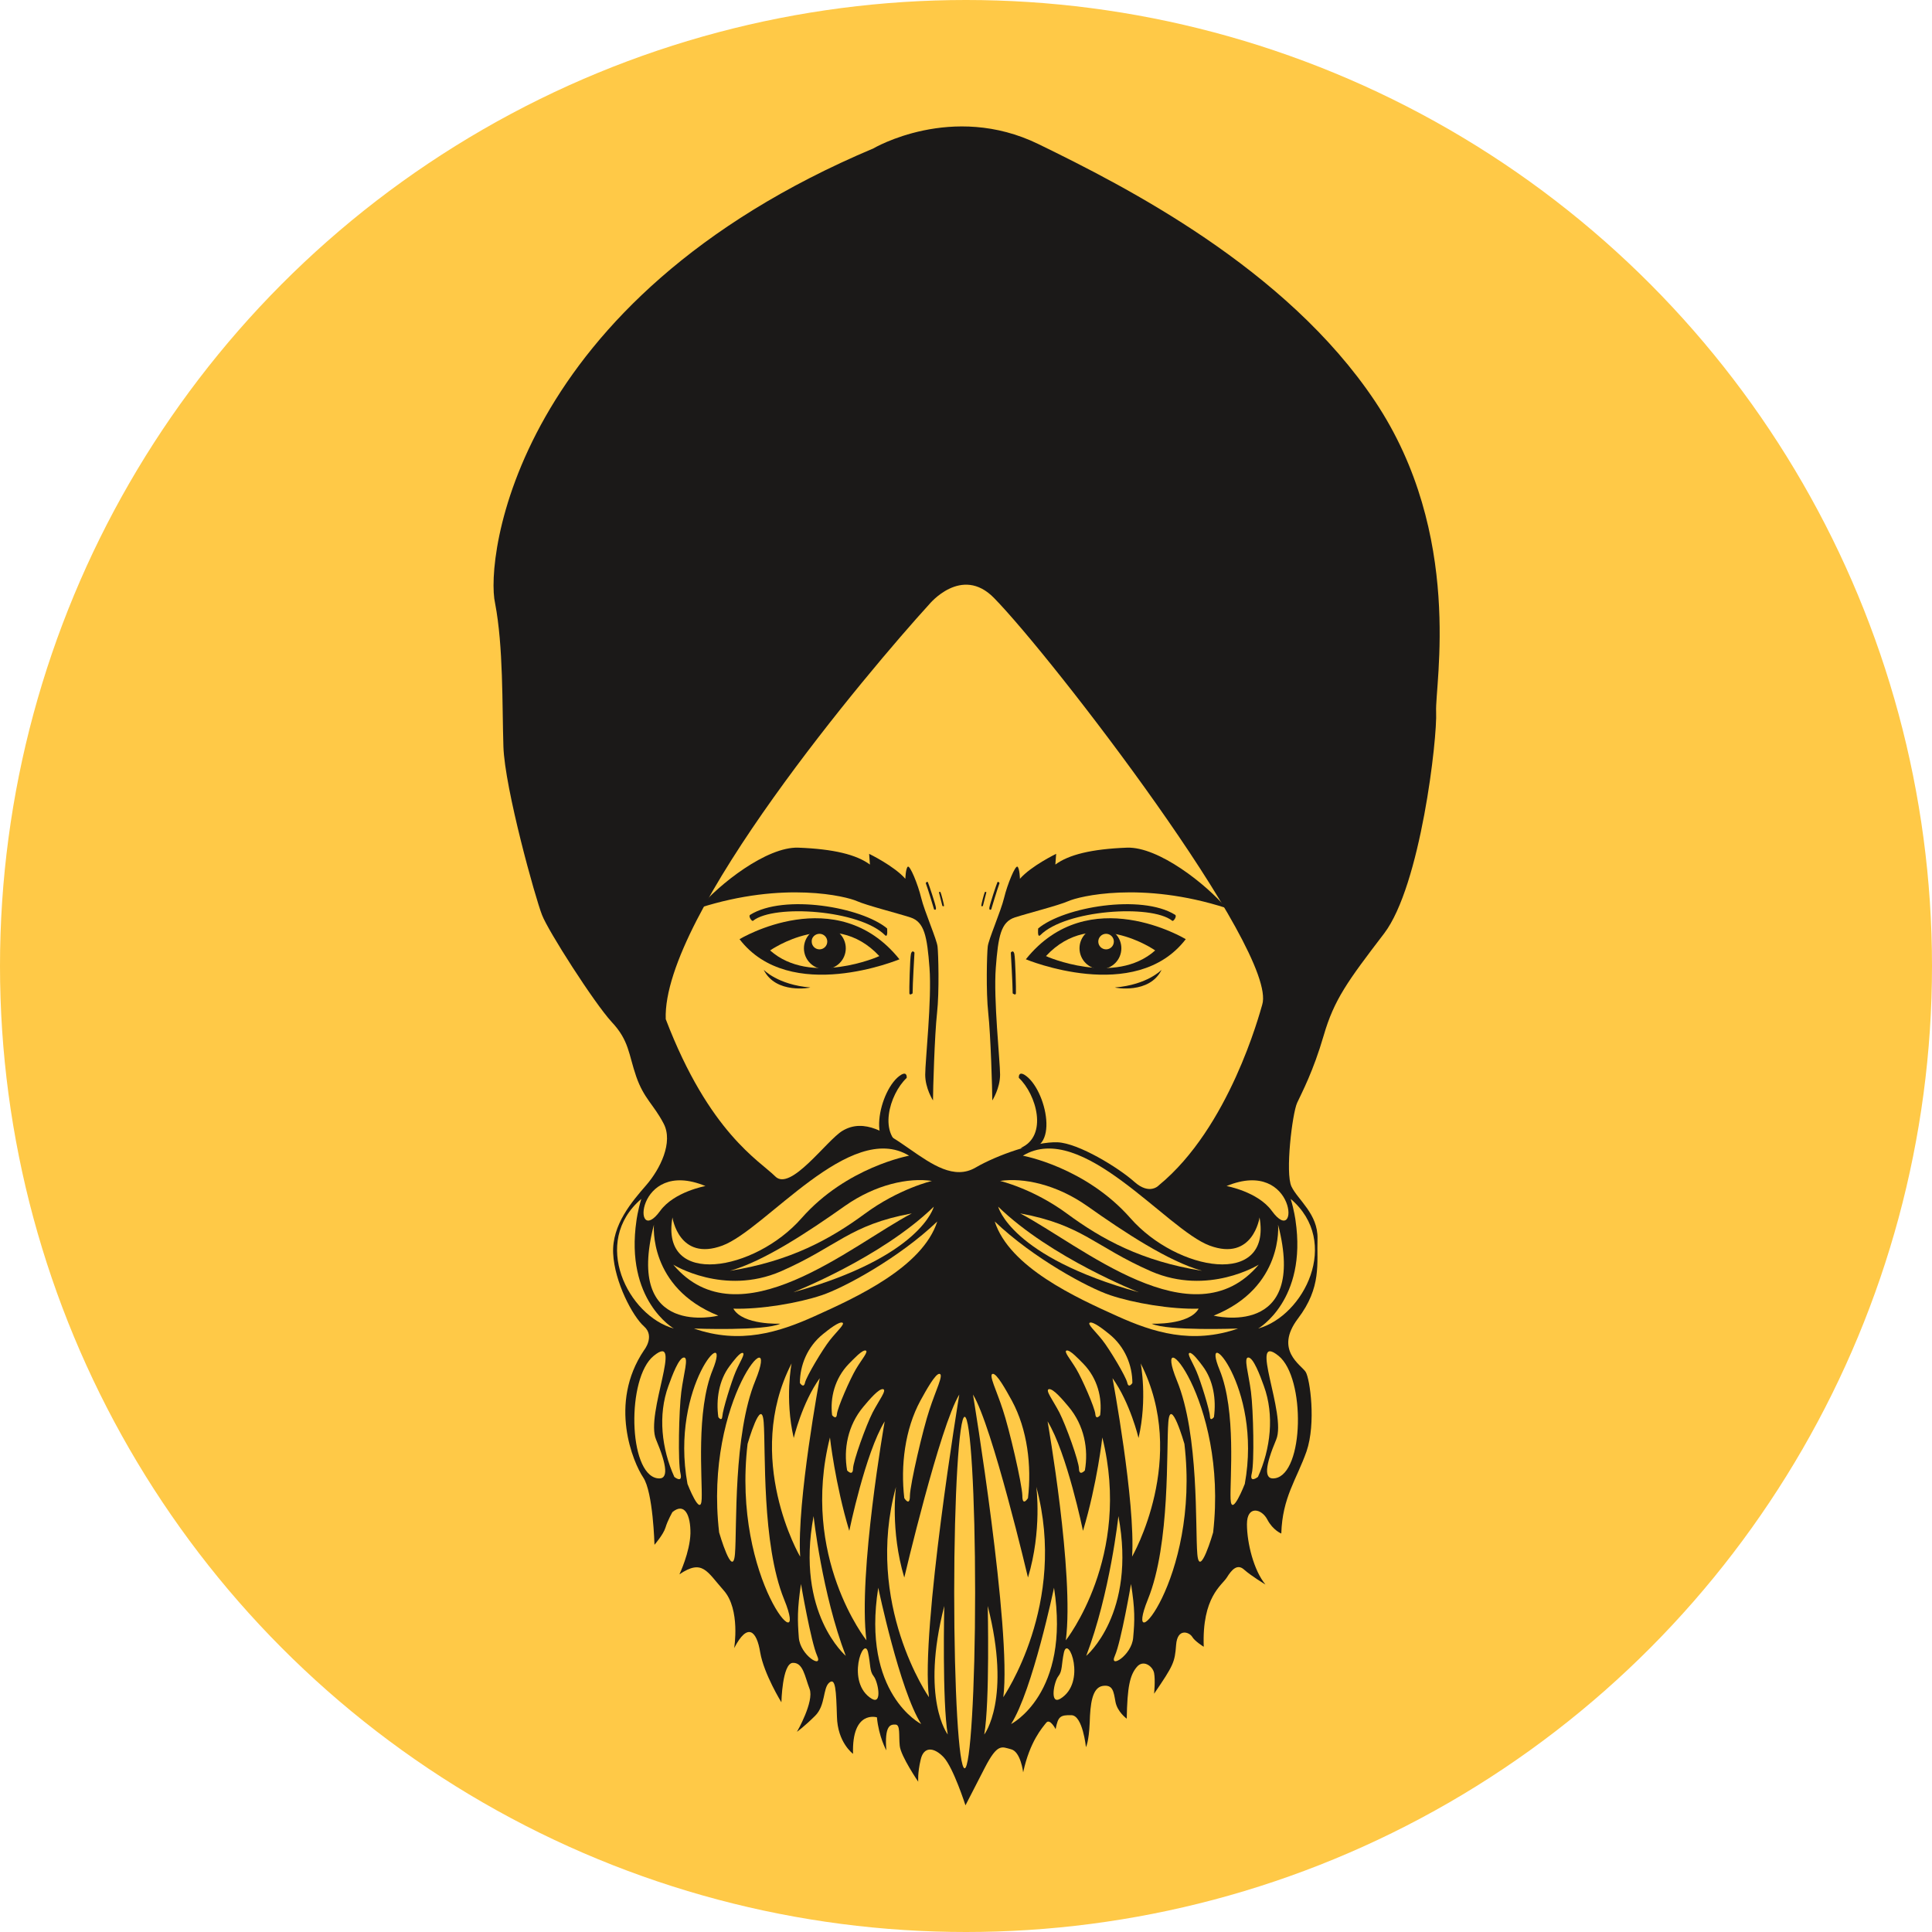 <?xml version="1.0" encoding="utf-8"?>
<!-- Generator: Adobe Illustrator 24.0.0, SVG Export Plug-In . SVG Version: 6.00 Build 0)  -->
<svg version="1.1"
	 id="svg191" xmlns:inkscape="http://www.inkscape.org/namespaces/inkscape" xmlns:sodipodi="http://sodipodi.sourceforge.net/DTD/sodipodi-0.dtd" xmlns:svg="http://www.w3.org/2000/svg"
	 xmlns="http://www.w3.org/2000/svg" xmlns:xlink="http://www.w3.org/1999/xlink" x="0px" y="0px" viewBox="0 0 720 720"
	 style="enable-background:new 0 0 720 720;" xml:space="preserve">
<style type="text/css">
	.st0{fill-rule:evenodd;clip-rule:evenodd;fill:#FFC947;}
	.st1{fill-rule:evenodd;clip-rule:evenodd;fill:#1B1918;}
</style>
<circle class="st0" cx="360" cy="360" r="360"/>
<sodipodi:namedview  bordercolor="#000000" borderopacity="0.25" id="namedview193" inkscape:deskcolor="#d1d1d1" inkscape:document-units="pt" inkscape:pagecheckerboard="0" inkscape:pageopacity="0.0" inkscape:showpageshadow="2" pagecolor="#ffffff">
	</sodipodi:namedview>
<g id="Layer1001">
	<path id="path25" class="st1" d="M325.5,55.3c0,0,29.3-17.3,61.5-1.6s92.2,46.1,125.4,95.8s22.3,105.8,22.8,115.7
		c0.5,9.9-5.8,64.9-19.4,82.7c-13.6,17.8-18.6,24.6-22.5,38s-8.1,21.2-9.9,25.1s-4.5,26.2-2.1,31.2s9.9,10.2,9.7,19.4
		c-0.3,9.2,1.6,18.1-7.3,29.8c-8.9,11.8,1.3,17.3,2.9,19.9s3.9,19.1,0.3,29.6c-3.7,10.5-9,17.1-9.4,30.6c0,0-3.1-1.2-5.2-5.2
		c-2.1-4.1-7.6-5.4-7.6,1.7c0,7.1,2.6,17.4,6.9,22.5c0,0-5.2-3.1-7.9-5.5c-2.6-2.4-4.7,0-6.5,2.9s-9.3,7.2-8.6,25.8
		c0,0-3.3-2-4.3-3.7s-5.5-3.5-6,3s-0.9,7.5-8.2,18.2c0,0,0.5-5.1,0-7.7c-0.5-2.6-4.1-5.2-6.5-2.2c-2.5,3-3.5,7.3-3.7,19.2
		c0,0-3.5-2.5-4.2-6.3s-0.9-6.5-4.8-5.9c-3.9,0.7-4.6,6.7-4.8,13.7c-0.3,7.1-1.4,9.1-1.4,9.1s-1.2-11.8-5.4-11.9
		c-4.2-0.1-5,0.5-5.9,5.2c0,0-2.1-4.1-3.5-2.4c-1.4,1.8-6.1,6.9-8.6,18.5c0,0-0.9-7.7-4.5-8.6c-3.5-0.9-5-2.4-9.8,6.9
		c-4.8,9.3-7.2,14-7.2,14s-4.5-14-8.1-17.9c-3.7-3.9-7.5-4.1-8.6,0.9c-1.2,5-0.9,8.2-0.9,8.2s-6.5-9.5-6.9-13.4s0.3-7.9-1.6-7.9
		c-1.9-0.1-4.1,0.3-3.4,9.6c0,0-2.8-5-3.5-12.3c0,0-9.4-2.9-8.9,13.6c0,0-5.8-4.2-6-13.9c-0.3-9.7-0.5-14.7-2.9-12.6
		c-2.4,2.1-1.3,8.4-5.2,12.3c-3.9,3.9-6.8,6-6.8,6s6.5-11.3,4.7-16s-2.4-9.9-6.3-9.7c-3.9,0.3-4.2,14.7-4.2,14.7s-6.5-10.5-7.9-18.6
		c-1.3-8.1-4.7-11.3-9.7-1.6c0,0,2.4-14.4-3.9-21.5s-7.9-11.8-16.5-6c0,0,3.9-8.2,4.1-15.2c0.1-6.9-2.2-11.7-6.7-8
		c0,0-1.8,3.1-2.6,5.8c-0.8,2.6-4.1,6.4-4.1,6.4s-0.5-19.6-4.2-25.1s-13.1-27.5,0.3-47.4c0,0,4.2-5.2,0-8.9
		c-4.2-3.7-11-16.5-11.5-27.2s7.1-19.4,12.3-25.4s10.2-16,6.5-23c-3.7-7.1-7.3-9.2-10.2-17.5c-2.9-8.4-2.6-13.4-9.2-20.4
		c-6.5-7.1-23.6-33.8-25.9-39.8c-2.4-6-13.9-47.1-14.4-62.8c-0.5-15.7,0-37.2-3.1-53.4C180.8,208.7,191.3,111.9,325.5,55.3
		L325.5,55.3z"/>
	<path id="path27" class="st0" d="M346.3,225.2c0,0,12-14.7,24.1-2.4c21.7,22.1,106.1,131.8,100,151.6c-1,3.4-12.3,45.8-38.5,67.3
		c0,0-3.4,3.9-9.2-1.3c-5.8-5.2-20.8-14.4-28.6-14.7c-8.2-0.3-22.6,4.8-30.5,9.4c-16,9.4-33.3-23.4-49.6-13.7
		c-5.9,3.5-19.4,22.8-25.1,17c-5.8-5.8-24.6-16.2-40.8-58.6C246.7,341.2,323.8,249.9,346.3,225.2L346.3,225.2z"/>
	<path id="path29" class="st0" d="M295,508.1c0,0-2.6,13.1,0.8,27.8c0,0,3.1-13.1,9.7-22.3c0,0-8.6,46.1-7.3,66.5
		C298.1,580.1,276.9,543.4,295,508.1z"/>
	<path id="path31" class="st0" d="M309.3,535.7c0,0,1.9,17.2,7.2,34.8c0,0,6-29.1,13.2-40.8c0,0-10,56.8-6.8,81.6
		C322.9,611.3,298.1,580.1,309.3,535.7z"/>
	<path id="path33" class="st0" d="M333.9,554.1c0,0-2.2,16.2,3.1,33.8c0,0,13.3-56.5,20.5-68.2c0,0-14.5,88-11.3,112.8
		C346.2,632.5,322,597.8,333.9,554.1L333.9,554.1z"/>
	<path id="path35" class="st0" d="M351.9,598.5c0,0-0.8,35.9,1.3,47.9C353.2,646.4,343,633.3,351.9,598.5z"/>
	<path id="path37" class="st0" d="M327.3,591.7c0,0,8,38.3,16,50.8C343.3,642.5,321,631.3,327.3,591.7z"/>
	<path id="path39" class="st0" d="M303.2,565c0,0,3.1,28.8,12,52.1C315.3,617.1,296.4,601.4,303.2,565z"/>
	<path id="path41" class="st0" d="M298.5,590.3c0,0,3.7,21.5,6,26.7c2.4,5.2-6.3-0.1-6.8-6.7C297.2,603.8,297.1,599.8,298.5,590.3z"
		/>
	<path id="path43" class="st0" d="M278.6,538.1c0,0,5.2-18.1,6-8.1s-0.8,45.3,7.6,66C302.4,620.9,272.6,589.1,278.6,538.1z"/>
	<path id="path45" class="st0" d="M268,571.1c0,0,5.1,17.7,5.9,8s-0.7-44.4,7.6-64.6C291.5,490,262.2,521,268,571.1z"/>
	<path id="path47" class="st0" d="M323.5,615.8c1,4.6,0.5,6.9,2.1,8.9s3.3,10.7-0.7,8.4C315,627.1,322,609,323.5,615.8z"/>
	<path id="path49" class="st0" d="M256.2,553c0,0,5,12.9,5.3,5.6c0.3-7.2-2.2-32.8,4.1-48.1C273.1,492,249.5,516.2,256.2,553z"/>
	<path id="path51" class="st0" d="M244.5,536.5c4,9.5,4.9,15.2,0.4,14.4c-10.8-1.8-11.4-37.4-1.3-45.6
		C255,496,240.4,527,244.5,536.5z"/>
	<path id="path53" class="st0" d="M251.3,550.4c-4.7-10.4-6.2-23-2.2-33.9c1.4-3.9,3.9-10.6,5.8-10.6c1.8,0-0.1,5.9-1,12.8
		s-1.3,26.4-0.3,30.4C254.5,553,251.3,550.4,251.3,550.4L251.3,550.4z"/>
	<path id="path55" class="st0" d="M267.7,528.1c-0.9-6.5,0.2-13.7,4.2-19c1.4-1.9,3.9-5.2,4.9-4.9c1,0.3-1,3.2-2.6,6.9
		c-1.6,3.7-4.9,14.4-5,16.7C269,530,267.7,528.1,267.7,528.1L267.7,528.1z"/>
	<path id="path57" class="st0" d="M298.1,515.4c0-6.5,2.7-13.5,8.7-18.3c2.1-1.7,5.8-4.6,7.1-4.2c1.2,0.4-1.9,3.1-4.6,6.5
		s-8.8,13.6-9.3,15.9C299.5,517.6,298.1,515.4,298.1,515.4L298.1,515.4z"/>
	<path id="path59" class="st0" d="M310.1,527.4c-0.8-6.5,1-13.7,6.2-19.1c1.9-1.9,5-5.3,6.3-5c1.2,0.3-1.4,3.2-3.6,6.9
		c-2.2,3.7-6.9,14.4-7.1,16.8C311.7,529.4,310.1,527.4,310.1,527.4L310.1,527.4z"/>
	<path id="path61" class="st0" d="M315.7,548c-1.4-7.9,0.2-16.8,6.1-23.8c2.1-2.5,5.7-6.8,7.3-6.5c1.5,0.3-1.5,4.1-3.9,8.7
		c-2.4,4.7-7.3,18.2-7.3,21C317.8,550.3,315.7,548,315.7,548L315.7,548z"/>
	<path id="path63" class="st0" d="M337,558.3c-1.4-12,0.2-25.6,6-36.3c2.1-3.8,5.7-10.4,7.2-10c1.5,0.4-1.5,6.2-3.8,13.3
		c-2.4,7.1-7.2,27.7-7.3,32.1C339.1,561.7,337,558.3,337,558.3L337,558.3z"/>
	<path id="path65" class="st0" d="M359.5,528c2.2,0,3.9,29.3,3.9,65.5s-1.8,65.5-3.9,65.5c-2.2,0-3.9-29.3-3.9-65.5
		S357.4,528,359.5,528L359.5,528z"/>
	<path id="path67" class="st0" d="M425.1,508.1c0,0,2.6,13.1-0.8,27.8c0,0-3.1-13.1-9.7-22.3c0,0,8.6,46.1,7.3,66.5
		C421.9,580.1,443.1,543.4,425.1,508.1z"/>
	<path id="path69" class="st0" d="M410.8,535.7c0,0-1.9,17.2-7.2,34.8c0,0-6-29.1-13.2-40.8c0,0,10,56.8,6.8,81.6
		C397.2,611.3,421.9,580.1,410.8,535.7z"/>
	<path id="path71" class="st0" d="M386.2,554.1c0,0,2.2,16.2-3.1,33.8c0,0-13.3-56.5-20.5-68.2c0,0,14.5,88,11.3,112.8
		C373.8,632.5,398,597.8,386.2,554.1L386.2,554.1z"/>
	<path id="path73" class="st0" d="M368.1,598.5c0,0,0.8,35.9-1.3,47.9C366.8,646.4,377,633.3,368.1,598.5z"/>
	<path id="path75" class="st0" d="M392.8,591.7c0,0-8,38.3-16,50.8C376.8,642.5,399,631.3,392.8,591.7z"/>
	<path id="path77" class="st0" d="M416.8,565c0,0-3.1,28.8-12,52.1C404.8,617.1,423.6,601.4,416.8,565z"/>
	<path id="path79" class="st0" d="M421.5,590.3c0,0-3.7,21.5-6,26.7c-2.4,5.2,6.3-0.1,6.8-6.7C422.9,603.8,423,599.8,421.5,590.3z"
		/>
	<path id="path81" class="st0" d="M441.4,538.1c0,0-5.2-18.1-6-8.1c-0.8,9.9,0.8,45.3-7.6,66C417.7,620.9,447.4,589.1,441.4,538.1z"
		/>
	<path id="path83" class="st0" d="M452.1,571.1c0,0-5.1,17.7-5.9,8s0.7-44.4-7.6-64.6C428.6,490,457.8,521,452.1,571.1z"/>
	<path id="path85" class="st0" d="M396.5,615.8c-1,4.6-0.5,6.9-2.1,8.9s-3.3,10.7,0.7,8.4C405.1,627.1,398.1,609,396.5,615.8z"/>
	<path id="path87" class="st0" d="M463.9,553c0,0-5,12.9-5.3,5.6c-0.3-7.2,2.2-32.8-4.1-48.1C446.9,492,470.6,516.2,463.9,553z"/>
	<path id="path89" class="st0" d="M475.6,536.5c-4,9.5-4.9,15.2-0.4,14.4c10.8-1.8,11.4-37.4,1.3-45.6
		C465,496,479.6,527,475.6,536.5L475.6,536.5z"/>
	<path id="path91" class="st0" d="M468.8,550.4c4.7-10.4,6.2-23,2.2-33.9c-1.4-3.9-3.9-10.6-5.8-10.6c-1.8,0,0.1,5.9,1,12.8
		s1.3,26.4,0.3,30.4C465.5,553,468.8,550.4,468.8,550.4L468.8,550.4z"/>
	<path id="path93" class="st0" d="M452.4,528.1c0.9-6.5-0.2-13.7-4.2-19c-1.4-1.9-3.9-5.2-4.9-4.9c-1,0.3,1,3.2,2.6,6.9
		c1.6,3.7,4.9,14.4,5,16.7C451,530,452.4,528.1,452.4,528.1L452.4,528.1z"/>
	<path id="path95" class="st0" d="M422,515.4c0-6.5-2.7-13.5-8.7-18.3c-2.1-1.7-5.8-4.6-7.1-4.2c-1.2,0.4,1.9,3.1,4.6,6.5
		s8.8,13.6,9.3,15.9C420.6,517.6,422,515.4,422,515.4L422,515.4z"/>
	<path id="path97" class="st0" d="M410,527.4c0.8-6.5-1-13.7-6.2-19.1c-1.9-1.9-5-5.3-6.3-5c-1.2,0.3,1.4,3.2,3.6,6.9
		c2.2,3.7,6.9,14.4,7.1,16.8C408.4,529.4,410,527.4,410,527.4L410,527.4z"/>
	<path id="path99" class="st0" d="M404.3,548c1.4-7.9-0.2-16.8-6.1-23.8c-2.1-2.5-5.7-6.8-7.3-6.5c-1.5,0.3,1.5,4.1,3.9,8.7
		c2.4,4.7,7.3,18.2,7.3,21C402.2,550.3,404.3,548,404.3,548L404.3,548z"/>
	<path id="path101" class="st0" d="M383.1,558.3c1.4-12-0.2-25.6-6-36.3c-2.1-3.8-5.7-10.4-7.2-10c-1.5,0.4,1.5,6.2,3.8,13.3
		c2.4,7.1,7.2,27.7,7.3,32.1C381,561.7,383.1,558.3,383.1,558.3L383.1,558.3z"/>
	<g id="Layer1002">
		<g id="Layer1003">
			<path id="path103" class="st0" d="M250.6,453.7c0,0,2.4,16.5,18.6,10.5s47.6-46.9,69.6-33.5c0,0-23.3,4.2-40.1,23.3
				C281.3,473.8,246,480,250.6,453.7z"/>
			<path id="path105" class="st0" d="M262.9,442c0,0-11.7,2.1-16.9,9.3C235.5,465.7,236.7,431.2,262.9,442z"/>
			<path id="path107" class="st0" d="M272,473.6c12.5-3.5,28.9-14.3,42.9-24.2c11.4-8,23.7-10.6,32.4-9.3c0,0-12.4,2.9-25.1,12.3
				C309.4,461.8,294.6,470,272,473.6L272,473.6z"/>
			<path id="path109" class="st0" d="M250.9,471.3c0,0,18.8,11.7,40.1,2.5c21.2-9.3,25.5-17.3,48.8-21.6
				C317.3,464,275.4,500.4,250.9,471.3z"/>
			<path id="path111" class="st0" d="M273.3,487.7c10.3,0.3,24.3-2.1,32.9-5c8.2-2.7,28.9-13.9,43.1-27.5
				c-5.5,17.1-30.4,28.4-45.7,35.3c-13.3,6-27.8,10.6-45,4.6c0,0,26.4,1,32.2-1.8C290.7,493.3,276.8,493.9,273.3,487.7L273.3,487.7z
				"/>
			<path id="path113" class="st0" d="M243.7,456.4c0,0-2.2,23.4,24,33.9C267.7,490.3,232.6,499.1,243.7,456.4z"/>
			<path id="path115" class="st0" d="M251.1,495.1c0,0-18.3-10.5-13.9-40.3c0,0,0.5-3.8,1.8-8C220.1,462.9,234.1,490.4,251.1,495.1
				L251.1,495.1z"/>
			<path id="path117" class="st0" d="M295.6,481.6c0,0,32.7-12.8,52.4-31.9C348,449.7,343.5,468.3,295.6,481.6z"/>
		</g>
		<g id="Layer1004">
			<path id="path120" class="st0" d="M469.4,453.7c0,0-2.4,16.5-18.6,10.5s-47.6-46.9-69.6-33.5c0,0,23.3,4.2,40.1,23.3
				C438.7,473.8,474,480,469.4,453.7z"/>
			<path id="path122" class="st0" d="M457.1,442c0,0,11.7,2.1,16.9,9.3C484.5,465.7,483.3,431.2,457.1,442z"/>
			<path id="path124" class="st0" d="M448,473.6c-12.5-3.5-28.9-14.3-42.9-24.2c-11.4-8-23.7-10.6-32.4-9.3c0,0,12.4,2.9,25.1,12.3
				C410.6,461.8,425.4,470,448,473.6L448,473.6z"/>
			<path id="path126" class="st0" d="M469.1,471.3c0,0-18.8,11.7-40.1,2.5c-21.2-9.3-25.5-17.3-48.8-21.6
				C402.7,464,444.6,500.4,469.1,471.3z"/>
			<path id="path128" class="st0" d="M446.7,487.7c-10.3,0.3-24.3-2.1-32.9-5c-8.2-2.7-28.9-13.9-43.1-27.5
				c5.5,17.1,30.4,28.4,45.7,35.3c13.3,6,27.8,10.6,45,4.6c0,0-26.4,1-32.2-1.8C429.3,493.3,443.2,493.9,446.7,487.7L446.7,487.7z"
				/>
			<path id="path130" class="st0" d="M476.3,456.4c0,0,2.2,23.4-24,33.9C452.3,490.3,487.4,499.1,476.3,456.4z"/>
			<path id="path132" class="st0" d="M468.9,495.1c0,0,18.3-10.5,13.9-40.3c0,0-0.5-3.8-1.8-8C499.9,462.9,485.9,490.4,468.9,495.1
				L468.9,495.1z"/>
			<path id="path134" class="st0" d="M424.4,481.6c0,0-32.7-12.8-52.4-31.9C372,449.7,376.5,468.3,424.4,481.6z"/>
		</g>
	</g>
	<g id="Layer1005">
		<path id="path138" class="st1" d="M260.5,338.4c7.4-8.8,25.2-22.9,37-22.5c13.2,0.5,21.7,2.6,26.7,6.3l-0.3-4
			c0,0,9.3,4.5,13.5,9.3c0,0,0.1-3.8,0.9-4.5s3.8,6.6,5,11.6s5.9,15.7,6.1,18.2c0.3,2.5,0.7,16.7-0.2,24.8
			c-0.9,8.2-1.5,28.6-1.5,32.5c0,0-2.9-4.5-2.9-9.6s2.5-28,1.6-39.8s-1.9-17.1-7.1-18.8c-5.3-1.7-16.1-4.4-20-6.1
			C315.5,334.1,292.3,328.2,260.5,338.4L260.5,338.4z"/>
		<path id="path140" class="st1" d="M275.6,350c0,0,36.1-21.8,59.6,7.5C335.2,357.5,294.4,374.5,275.6,350z"/>
		<path id="path142" class="st0" d="M287,354.2c0,0,23.4-16.5,40.7,2.1C327.7,356.4,302.1,367.6,287,354.2z"/>
		<path id="path144" class="st1" d="M307.4,345.6c4.3,0,7.8,3.5,7.8,7.8l0,0c0,4.3-3.5,7.8-7.8,7.8s-7.8-3.5-7.8-7.8
			S303.1,345.6,307.4,345.6z"/>
		<path id="path146" class="st0" d="M305.4,348c1.6,0,2.9,1.3,2.9,2.9l0,0c0,1.6-1.3,2.9-2.9,2.9s-2.9-1.3-2.9-2.9
			C302.4,349.3,303.8,348,305.4,348z"/>
		<path id="path148" class="st1" d="M279.6,340.9c12.6-7.8,41.4-2.9,51,5.1c0,0,0.4,3.7-0.8,2.5c-9.4-9.4-41.2-11.6-49.1-5.4
			C280.3,343.7,278.7,341.4,279.6,340.9z"/>
		<path id="path150" class="st1" d="M284.6,361.4c0,0,5.2,5.6,17.4,6.6C302.1,368.1,289.1,370.6,284.6,361.4z"/>
		<path id="path152" class="st1" d="M340.8,355c0,0-0.7,11.9-0.7,15.2c0,0-1.1,0.9-1.2,0s0.2-13.2,0.6-14.8
			C340,353.8,340.8,355,340.8,355z"/>
		<path id="path154" class="st1" d="M348.1,338.9c0,0-2.3-7.7-3.1-9.8c0,0,0.5-0.8,0.8-0.3c0.3,0.6,2.9,8.4,3,9.5
			C348.9,339.5,348.1,338.9,348.1,338.9L348.1,338.9z"/>
		<path id="path156" class="st1" d="M351.2,337.6c0,0-1-4-1.3-5.1c0,0,0.4-0.3,0.6,0s1.3,4.5,1.3,5
			C351.8,338,351.2,337.6,351.2,337.6z"/>
		<path id="path158" class="st1" d="M457,338.4c-7.4-8.8-25.2-22.9-37-22.5c-13.2,0.5-21.7,2.6-26.7,6.3l0.3-4c0,0-9.3,4.5-13.5,9.3
			c0,0-0.1-3.8-0.9-4.5s-3.8,6.6-5,11.6s-5.9,15.7-6.1,18.2c-0.3,2.5-0.7,16.7,0.2,24.8c0.9,8.2,1.5,28.6,1.5,32.5
			c0,0,2.9-4.5,2.9-9.6s-2.5-28-1.6-39.8s1.9-17.1,7.1-18.8c5.3-1.7,16.1-4.4,20-6.1C402,334.1,425.3,328.2,457,338.4L457,338.4z"/>
		<path id="path160" class="st1" d="M441.9,350c0,0-36.1-21.8-59.6,7.5C382.3,357.5,423.1,374.5,441.9,350z"/>
		<path id="path162" class="st0" d="M430.5,354.2c0,0-23.4-16.5-40.7,2.1C389.8,356.4,415.5,367.6,430.5,354.2L430.5,354.2z"/>
		<path id="path164" class="st1" d="M410.1,345.6c-4.3,0-7.8,3.5-7.8,7.8l0,0c0,4.3,3.5,7.8,7.8,7.8s7.8-3.5,7.8-7.8
			S414.4,345.6,410.1,345.6z"/>
		<path id="path166" class="st0" d="M412.2,348c-1.6,0-2.9,1.3-2.9,2.9l0,0c0,1.6,1.3,2.9,2.9,2.9s2.9-1.3,2.9-2.9
			S413.8,348,412.2,348z"/>
		<path id="path168" class="st1" d="M437.9,340.9c-12.6-7.8-41.4-2.9-51,5.1c0,0-0.4,3.7,0.8,2.5c9.4-9.4,41.2-11.6,49.1-5.4
			C437.2,343.7,438.8,341.4,437.9,340.9L437.9,340.9z"/>
		<path id="path170" class="st1" d="M432.9,361.4c0,0-5.2,5.6-17.4,6.6C415.4,368.1,428.4,370.6,432.9,361.4z"/>
		<path id="path172" class="st1" d="M376.7,355c0,0,0.7,11.9,0.7,15.2c0,0,1.1,0.9,1.2,0s-0.2-13.2-0.6-14.8
			C377.6,353.8,376.7,355,376.7,355L376.7,355z"/>
		<path id="path174" class="st1" d="M369.4,338.9c0,0,2.3-7.7,3.1-9.8c0,0-0.5-0.8-0.8-0.3c-0.3,0.6-2.9,8.4-3,9.5
			C368.6,339.5,369.4,338.9,369.4,338.9L369.4,338.9z"/>
		<path id="path176" class="st1" d="M366.3,337.6c0,0,1-4,1.3-5.1c0,0-0.4-0.3-0.6,0s-1.3,4.5-1.3,5
			C365.8,338,366.3,337.6,366.3,337.6z"/>
		<path id="path178" class="st1" d="M337.2,427.8c-10.3-4.5-5.8-20,0.7-26.1c0,0,0.3-2.5-2-1.2C327.6,405.4,321.9,431.2,337.2,427.8
			L337.2,427.8z"/>
		<path id="path180" class="st1" d="M380.4,427.8c10.3-4.5,5.8-20-0.7-26.1c0,0-0.3-2.5,2-1.2C390,405.4,395.7,431.2,380.4,427.8
			L380.4,427.8z"/>
	</g>
</g>
</svg>
